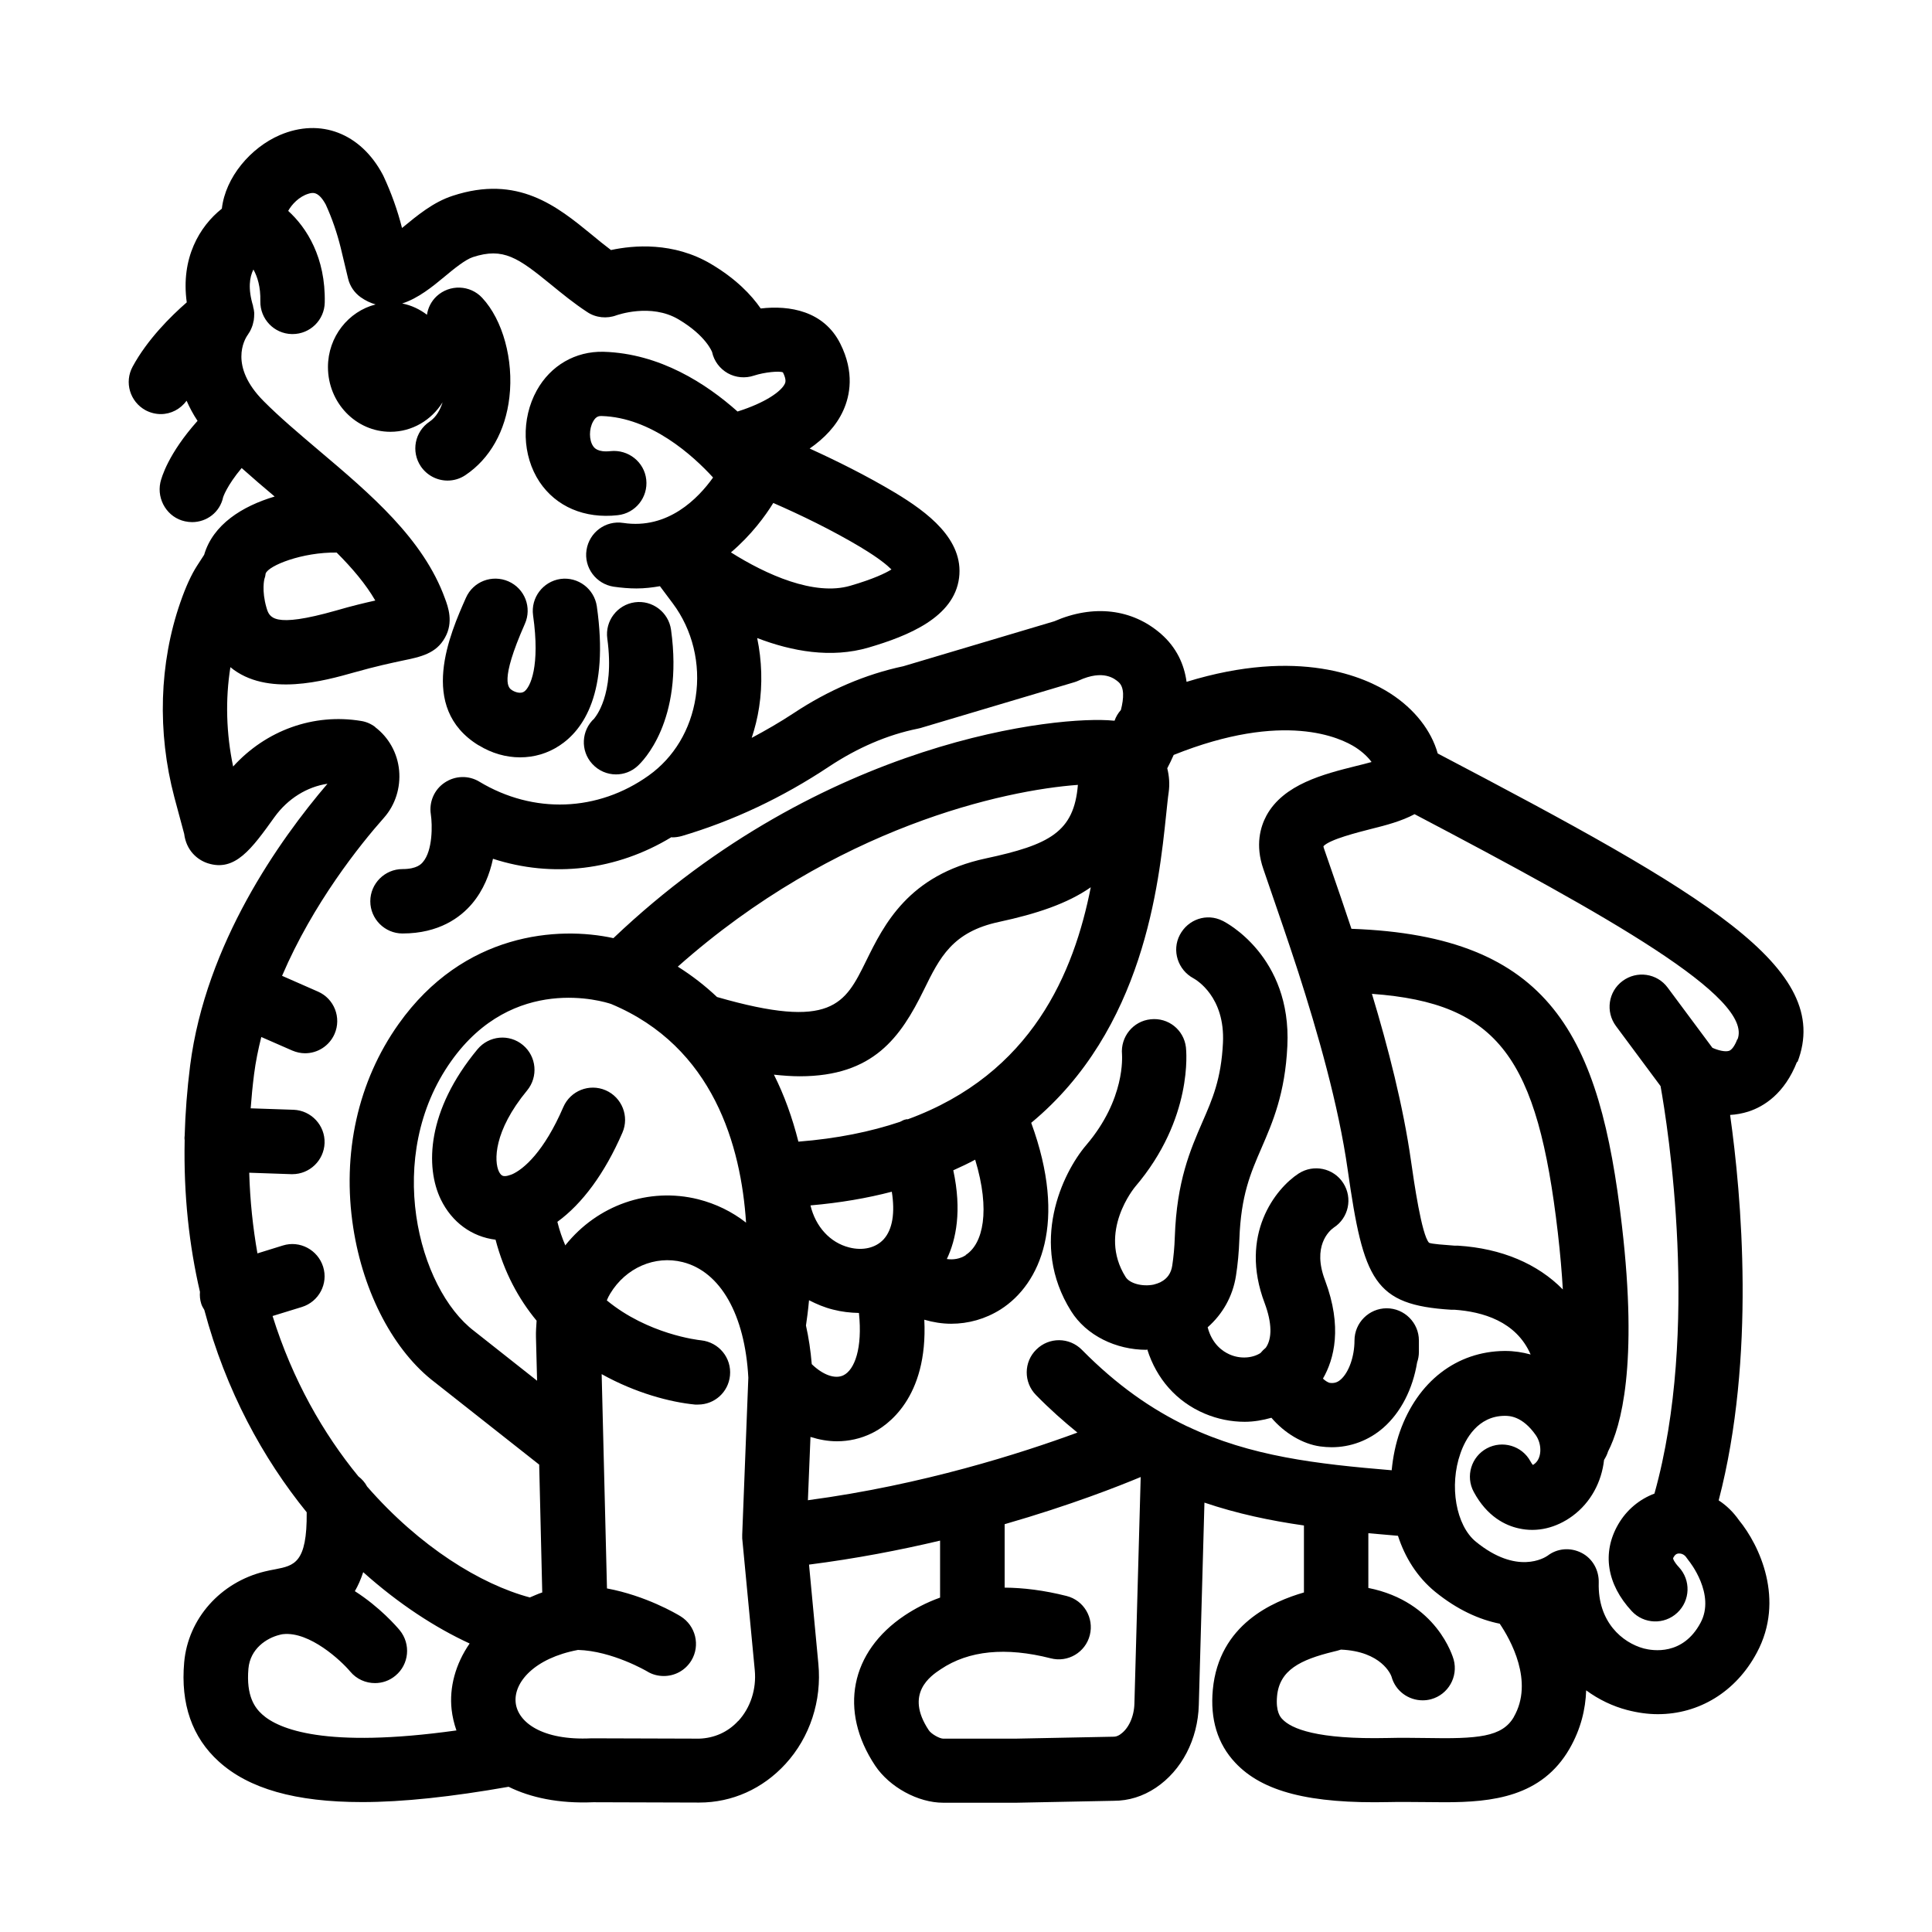 <?xml version="1.0" encoding="UTF-8"?>
<svg id="Layer_13" data-name="Layer 13" xmlns="http://www.w3.org/2000/svg" viewBox="0 0 120 120">
  <path d="m29.73,46.29c.81.5,1.7.75,2.57.75s1.71-.24,2.45-.73c1.48-.97,3.09-3.27,2.32-8.65-.16-1.09-1.17-1.85-2.26-1.7-1.09.16-1.85,1.17-1.7,2.26.45,3.16-.17,4.48-.56,4.74-.23.15-.57.02-.73-.08-.23-.14-.82-.51.78-4.13.45-1.01,0-2.19-1.02-2.64-1.01-.44-2.19,0-2.64,1.02-.98,2.21-3.02,6.82.78,9.16Z"/>
  <path d="m111.64,65.98c2.26-5.85-5.65-10.42-22.34-19.18-.4-1.42-1.43-2.75-2.93-3.72-1.57-1.02-5.68-2.88-12.67-.73-.15-1.09-.62-2.13-1.59-2.98-1.79-1.56-4.2-1.84-6.63-.78l-9.37,2.79c-2.35.5-4.65,1.48-6.82,2.92-.85.56-1.72,1.06-2.6,1.53.2-.61.36-1.24.46-1.9.22-1.44.17-2.9-.12-4.3,2.16.83,4.6,1.27,6.92.59,2.45-.72,5.31-1.87,5.62-4.33.3-2.39-1.97-4.08-3.98-5.29-1.79-1.07-3.67-2-5.3-2.74.89-.62,1.65-1.39,2.09-2.37.41-.91.71-2.36-.19-4.15-1.02-2.03-3.15-2.39-4.94-2.18-.58-.84-1.53-1.84-3.08-2.76-2.34-1.39-4.83-1.17-6.22-.87-.41-.31-.81-.63-1.19-.95-2.15-1.76-4.59-3.75-8.64-2.42-1.21.39-2.21,1.23-3.1,1.96-.02.01-.03.03-.05.04-.28-1.11-.67-2.19-1.15-3.22-.02-.03-.03-.06-.05-.1-1.37-2.57-3.87-3.53-6.39-2.45-1.81.78-3.38,2.62-3.6,4.57-1.39,1.1-2.56,3.08-2.18,5.82-.99.86-2.45,2.31-3.36,3.99-.53.97-.17,2.18.8,2.71.3.16.63.24.95.24.63,0,1.22-.31,1.6-.83.18.41.4.83.68,1.25-1.82,2.04-2.24,3.52-2.31,3.83-.23,1.08.45,2.18,1.53,2.41.15.03.29.05.44.05.91,0,1.73-.61,1.93-1.55,0,0,.22-.7,1.15-1.81.67.6,1.36,1.19,2.05,1.77-2.02.6-3.83,1.74-4.38,3.62l-.44.68c-.36.56-.7,1.3-1.04,2.28-1.31,3.77-1.44,8.06-.37,12.1l.61,2.27c.13,1.04.82,1.62,1.47,1.83,1.69.54,2.72-.89,4.14-2.87.83-1.15,2.02-1.88,3.29-2.07-2.98,3.49-7.56,9.93-8.53,17.5-.19,1.5-.3,2.96-.34,4.37,0,.03-.01.07-.01.1,0,.06,0,.11.01.17-.07,3.4.28,6.54.95,9.42-.02.24,0,.49.08.74.04.14.12.26.19.38,1.34,5.03,3.65,9.23,6.36,12.57.03,3.16-.78,3.31-1.95,3.54-.23.04-.46.09-.67.14-2.74.67-4.75,2.93-4.99,5.64-.23,2.58.49,4.66,2.15,6.16,1.86,1.69,4.76,2.52,8.9,2.52,2.54,0,5.58-.33,9.1-.95,1.36.67,3.1,1.05,5.26.96l6.55.02h.03c2.04,0,3.94-.85,5.36-2.4,1.52-1.66,2.26-3.93,2.04-6.22l-.58-6.16c2.9-.37,5.65-.9,8.14-1.49v3.54c-.87.31-1.6.71-2.19,1.1-3.39,2.26-4.11,5.93-1.84,9.34.89,1.33,2.66,2.3,4.22,2.3h4.57l6.03-.12c.92,0,1.8-.27,2.61-.81,1.61-1.08,2.61-3,2.67-5.14l.35-12.57c2.04.69,4.09,1.12,6.18,1.42v4.16c-1.93.56-5.28,1.98-5.66,6.04-.17,1.83.29,3.36,1.39,4.53,1.69,1.81,4.63,2.56,9.57,2.45.73-.02,1.45,0,2.16,0,.42,0,.85.01,1.28.01,2.96,0,6.03-.33,7.76-3.33.7-1.22.99-2.45,1.03-3.62.79.58,1.66.99,2.54,1.22.65.17,1.29.26,1.91.26,2.55,0,4.85-1.38,6.15-3.82,1.76-3.28.17-6.67-1.11-8.23-.35-.5-.77-.91-1.26-1.23,2.32-8.89,1.41-18.98.71-23.94.37-.02.76-.09,1.14-.21.95-.31,2.24-1.1,3.02-3.1Zm-51.65,11.98c-.36.23-.77.3-1.18.24.58-1.22.94-3.01.4-5.51.47-.21.93-.43,1.36-.66.96,3.17.49,5.23-.59,5.92Zm-24.87-.59c-.2-.46-.37-.95-.5-1.48,1.54-1.12,2.94-3,4.04-5.54.44-1.01-.03-2.19-1.04-2.63-1.02-.44-2.19.03-2.63,1.04-1.19,2.76-2.46,3.87-3.21,4.19-.02,0-.04.01-.06.02-.14.05-.26.08-.36.08-.09,0-.23,0-.37-.28-.31-.64-.34-2.51,1.75-5.04.7-.85.59-2.11-.26-2.82-.85-.71-2.11-.59-2.82.26-3.16,3.81-3.25,7.32-2.28,9.33.69,1.42,1.93,2.32,3.4,2.5.53,2.02,1.43,3.68,2.55,5.03-.02.34-.05.67-.04,1.02l.07,2.71-3.9-3.08c-3.5-2.65-5.64-10.86-1.43-16.78,3.86-5.43,9.46-3.7,9.93-3.54,6.37,2.66,8.07,8.85,8.38,13.58-.87-.68-1.87-1.17-2.97-1.45-3.08-.77-6.27.37-8.25,2.85Zm20.27-3.36c.21,1.31.05,2.35-.5,2.96-.49.54-1.3.73-2.15.51-1.18-.3-2.08-1.28-2.4-2.61,0,0,0,0,0,0,1.84-.16,3.52-.45,5.05-.85Zm-10.84-12.07c-.75-.71-1.56-1.34-2.45-1.9,9.8-8.7,20.3-10.96,24.85-11.29-.24,2.93-1.76,3.72-5.73,4.57-4.8,1.03-6.32,4.12-7.43,6.38-1.31,2.66-2.12,4.28-9.24,2.23Zm5.87,22.79c-.07-.84-.19-1.64-.36-2.4.05-.35.13-.89.19-1.57.47.24.96.45,1.49.58.54.14,1.08.2,1.61.21.23,2.2-.27,3.53-.96,3.87-.53.26-1.29-.03-1.97-.69Zm5.94-15.22c-.09.02-.18.03-.26.07-.07.03-.13.06-.2.1-1.82.61-3.9,1.04-6.31,1.23-.38-1.5-.88-2.89-1.52-4.16.57.06,1.1.1,1.6.1,4.59,0,6.27-2.43,7.71-5.36.99-2.02,1.77-3.61,4.68-4.23,2.32-.5,4.23-1.13,5.69-2.15-1.04,5.27-3.63,11.59-11.39,14.42Zm-2.82-35.47c1.03.62,1.56,1.06,1.83,1.33-.37.23-1.11.59-2.55,1.01-2.25.66-5.25-.7-7.42-2.07,1.26-1.07,2.14-2.27,2.63-3.07,1.65.72,3.63,1.67,5.5,2.79Zm-32.62.29c.96.96,1.8,1.95,2.39,2.97-.63.14-1.44.33-2.43.62-3.94,1.12-4.15.43-4.33-.18-.31-1.07-.13-1.77-.13-1.77h0c.04-.11.07-.23.08-.35.19-.5,2.28-1.33,4.41-1.3Zm2.39,10.83c-.26-.2-.56-.33-.88-.38-2.95-.49-5.91.58-7.95,2.83-.43-2.05-.49-4.16-.17-6.17,2.26,1.87,5.89.83,7.67.33,1.38-.39,2.33-.59,3.03-.74,1.12-.23,2.08-.43,2.63-1.43.54-.96.19-1.91,0-2.42-1.34-3.71-4.64-6.5-7.82-9.19-1.26-1.07-2.46-2.08-3.46-3.09-2.14-2.16-1.18-3.81-.98-4.09.02-.02.03-.05.05-.08.06-.08.11-.17.15-.26.02-.05.04-.09.06-.14.04-.1.07-.19.09-.3,0-.04.02-.08.03-.12.02-.14.03-.29.03-.43,0-.02,0-.04,0-.05-.01-.13-.03-.25-.07-.38,0-.01,0-.03,0-.04-.33-1.08-.22-1.8.02-2.27.25.45.45,1.07.43,1.97-.02,1.1.85,2.02,1.96,2.04h.04c1.09,0,1.98-.87,2-1.96.06-2.79-1.12-4.65-2.27-5.69.21-.39.68-.9,1.27-1.07.24-.07.6-.17,1.06.67.39.85.7,1.75.93,2.68l.46,1.92c.11.47.39.88.78,1.16.31.22.62.36.93.45-1.69.43-2.96,2.01-2.96,3.89,0,2.22,1.74,4.02,3.88,4.02,1.36,0,2.55-.73,3.24-1.83-.14.44-.38.91-.81,1.2-.92.62-1.16,1.86-.54,2.78.39.57,1.02.88,1.66.88.38,0,.77-.11,1.11-.34,1.52-1.02,2.49-2.74,2.73-4.84.27-2.32-.41-4.8-1.69-6.17-.75-.81-2.02-.85-2.83-.1-.34.32-.54.73-.6,1.15-.45-.34-.97-.59-1.54-.7,1-.32,1.9-1.06,2.6-1.64.61-.51,1.31-1.08,1.79-1.24,1.9-.62,2.81.04,4.87,1.72.65.53,1.39,1.14,2.23,1.69.53.36,1.23.43,1.83.2.02,0,2.12-.77,3.85.26,1.72,1.02,2.08,2.03,2.08,2.03h0c.12.56.48,1.03.97,1.31.5.28,1.09.33,1.63.15.67-.22,1.6-.3,1.8-.2.23.46.15.63.12.7-.22.48-1.22,1.19-2.94,1.73-1.93-1.72-4.82-3.61-8.33-3.71-1.74-.04-3.28.85-4.14,2.4-.98,1.77-.91,4.05.17,5.68,1.03,1.54,2.8,2.3,4.86,2.07,1.1-.12,1.89-1.11,1.77-2.21-.12-1.1-1.12-1.88-2.21-1.77-.82.09-1.02-.21-1.09-.31-.26-.38-.26-1.07,0-1.53.19-.35.4-.34.53-.34,3.06.09,5.66,2.44,6.92,3.82-.92,1.29-2.8,3.24-5.58,2.82-1.1-.17-2.11.59-2.28,1.68s.59,2.11,1.68,2.28c.49.07.97.11,1.42.11.51,0,1-.06,1.46-.14l.8,1.07c1.22,1.63,1.74,3.75,1.42,5.82-.31,2.02-1.35,3.75-2.92,4.87-3.15,2.25-7.15,2.41-10.52.38-.66-.4-1.5-.38-2.15.06-.65.43-.98,1.21-.86,1.97.1.66.12,2.25-.49,2.96-.1.12-.37.44-1.27.44-1.1,0-2,.9-2,2s.9,2,2,2c2.28,0,3.61-1.01,4.32-1.85.71-.84,1.1-1.84,1.3-2.79,3.69,1.2,7.67.73,11.08-1.34.02,0,.04.01.07.01.19,0,.38-.03.57-.08,3.18-.94,6.26-2.39,9.16-4.32,1.77-1.17,3.62-1.97,5.5-2.35.06-.01.11-.03.17-.04l9.57-2.85c.09-.03.18-.06.26-.1,1.55-.71,2.25-.1,2.48.1.36.32.33,1,.14,1.73-.17.19-.31.42-.39.66-.01,0-.03,0-.04,0-.01,0-.02,0-.04,0-3.29-.33-17.98,1.08-31.05,13.51-3.42-.75-9.3-.36-13.34,5.33-2.53,3.56-3.53,8.05-2.82,12.65.63,4.09,2.54,7.69,5.07,9.61l6.48,5.11.19,7.94c-.28.09-.52.21-.77.31-3.04-.81-6.83-3.13-10.11-6.89-.13-.25-.32-.46-.54-.63-2.18-2.66-4.09-5.99-5.33-9.96l1.82-.56c1.06-.33,1.65-1.45,1.32-2.5-.33-1.05-1.45-1.65-2.5-1.32l-1.58.49c-.28-1.59-.46-3.26-.51-5.01l2.61.09s.05,0,.07,0c1.07,0,1.96-.85,2-1.93.04-1.1-.83-2.03-1.93-2.07l-2.66-.09c.05-.69.12-1.4.21-2.11.1-.79.26-1.56.45-2.32l1.92.84c.26.11.53.17.8.17.77,0,1.5-.45,1.83-1.2.44-1.01-.02-2.19-1.03-2.63l-2.23-.98c1.93-4.51,4.84-8.14,6.33-9.82.7-.79,1.04-1.86.94-2.94-.1-1.07-.64-2.04-1.48-2.68Zm-7.03,61.32c-.44-.4-1-1.12-.85-2.84.11-1.23,1.12-1.9,1.95-2.1.06-.02.13-.03.2-.04,1.65-.18,3.61,1.65,4.17,2.32.4.48.97.72,1.54.72.45,0,.9-.15,1.27-.46.85-.7.97-1.96.27-2.82-.19-.23-1.24-1.44-2.79-2.43.2-.34.37-.73.52-1.18,2.2,1.97,4.48,3.45,6.61,4.43-.89,1.29-1.27,2.74-1.12,4.1.05.44.15.87.3,1.3-8.16,1.14-11.06-.08-12.07-1Zm29.57.41c-.65.71-1.51,1.07-2.42,1.1l-6.6-.02h0s-.06,0-.1,0c-3.07.15-4.57-1.01-4.7-2.21-.14-1.26,1.16-2.77,3.87-3.28,2.13.06,4.27,1.32,4.29,1.33.32.2.68.29,1.04.29.68,0,1.33-.34,1.71-.96.57-.94.27-2.17-.67-2.75-.26-.16-2.16-1.28-4.57-1.73l-.33-13.31c2.1,1.17,4.25,1.74,5.8,1.89.06,0,.13,0,.19,0,1.02,0,1.88-.77,1.98-1.8.11-1.1-.69-2.07-1.79-2.19-.21-.02-3.31-.38-5.86-2.48.06-.15.13-.29.21-.42.97-1.61,2.78-2.39,4.5-1.96,2.35.59,3.87,3.27,4.08,7.18l-.38,9.75c0,.06,0,.11,0,.17,0,.06,0,.11.01.16l.77,8.09c.11,1.17-.26,2.32-1.02,3.15Zm4.33-13.71l.16-3.93c.54.17,1.09.27,1.64.27.74,0,1.48-.16,2.17-.5.93-.45,3.5-2.17,3.26-7.05.55.16,1.11.25,1.67.25,1.06,0,2.12-.29,3.07-.89,2.48-1.58,4.16-5.42,1.9-11.59,6.99-5.79,7.93-14.83,8.38-19.13.06-.53.1-1.01.16-1.41.07-.5.03-1-.09-1.48.14-.26.27-.54.4-.83,6.86-2.75,10.37-1.07,11.31-.46.44.29.77.61.98.9-.32.09-.68.18-.97.25-2,.5-4.5,1.13-5.56,3.08-.37.69-.71,1.82-.19,3.32l.46,1.34c.47,1.37,1.05,3.04,1.65,4.88,0,.03.02.06.03.09,1.23,3.82,2.53,8.35,3.1,12.38.98,6.88,1.64,8.38,6.42,8.68h.21c1.73.12,3.83.71,4.73,2.78-.51-.14-1.03-.22-1.58-.22h-.05c-2.97.03-5.39,1.9-6.49,5.01-.26.74-.43,1.56-.51,2.4-4.67-.39-8.76-.86-12.68-2.72-.01,0-.02,0-.03-.01-2.21-1.06-4.36-2.55-6.53-4.75-.78-.79-2.04-.8-2.83-.02-.79.77-.8,2.04-.02,2.83.85.87,1.71,1.63,2.57,2.33-3.48,1.28-9.61,3.25-16.73,4.2Zm35.04-31.45c7.87.57,10.28,4.01,11.54,14.84.15,1.3.25,2.48.31,3.52-1.56-1.59-3.8-2.55-6.51-2.72h-.21c-.63-.05-1.42-.1-1.59-.18-.46-.48-.94-3.82-1.12-5.08-.48-3.39-1.42-7.05-2.43-10.39Zm-15.64,46c-.19.12-.3.14-.44.14l-6.03.12h-4.53c-.22,0-.74-.29-.89-.52-1.52-2.28.12-3.38.74-3.79,1.74-1.17,4.04-1.39,6.83-.68,1.07.28,2.16-.37,2.43-1.44.27-1.07-.37-2.16-1.44-2.43-1.42-.36-2.7-.51-3.85-.52v-3.94c4.1-1.18,7.11-2.37,8.45-2.93l-.39,14.07c-.02.82-.37,1.58-.89,1.92Zm24.45-1.09c-.73,1.26-2.24,1.37-5.51,1.31-.75-.01-1.53-.02-2.32,0-4.41.1-6-.58-6.55-1.17-.12-.12-.42-.46-.33-1.43.15-1.62,1.45-2.26,3.49-2.76.17-.04.33-.08.48-.13,2.51.11,3.1,1.55,3.14,1.68.24.89,1.05,1.47,1.93,1.47.18,0,.35-.02.53-.07,1.06-.29,1.69-1.39,1.4-2.46-.05-.17-1.04-3.6-5.3-4.45v-3.4c.61.05,1.23.11,1.84.16.43,1.33,1.18,2.55,2.3,3.47,1.4,1.14,2.77,1.74,4.02,1.99.65.96,2.15,3.59.87,5.8Zm13.88-42.1c-.07.19-.27.65-.52.73-.25.08-.7-.04-1.03-.19l-2.78-3.74c-.66-.89-1.91-1.07-2.8-.41-.89.66-1.07,1.91-.41,2.8l2.77,3.73c.44,2.46,2.47,15.13-.38,25.31-.93.35-1.73,1.01-2.25,1.91-1.02,1.76-.71,3.72.84,5.39.75.81,2.02.86,2.83.1s.85-2.02.1-2.83c-.3-.32-.36-.51-.36-.54,0,0,0-.04.05-.11.05-.09.14-.2.32-.2.09,0,.31.02.47.27.04.06.09.13.14.19.02.02,1.68,2.08.72,3.85-1.1,2.05-2.97,1.73-3.52,1.59-1.33-.36-2.87-1.64-2.8-4.09.02-.77-.38-1.5-1.07-1.85-.69-.35-1.5-.29-2.11.18-.19.13-1.9,1.21-4.45-.87-1.24-1.01-1.67-3.48-.96-5.49.3-.87,1.07-2.32,2.75-2.33.27,0,1.09,0,1.93,1.2.41.59.37,1.46-.09,1.79-.03.03-.06.04-.09.06-.04-.04-.09-.11-.15-.22-.52-.97-1.74-1.33-2.71-.81-.97.52-1.34,1.74-.81,2.71.83,1.54,1.97,2.08,2.79,2.26,1.13.26,2.32-.02,3.34-.77,1.14-.84,1.81-2.12,1.96-3.48.1-.16.19-.33.25-.53.8-1.55,1.87-5.35.86-14.02-1.37-11.8-4.41-18-16.8-18.44-.45-1.35-.87-2.58-1.24-3.64l-.46-1.33c-.02-.07-.04-.12-.04-.16.4-.43,2.14-.86,2.99-1.08.89-.22,1.87-.48,2.67-.91,12.08,6.35,21.06,11.4,20.06,13.99Z"/>
  <path d="m71.22,83.82s.03,0,.04,0c.57,1.81,1.81,3.24,3.56,3.98.8.34,1.65.51,2.49.51.57,0,1.13-.1,1.66-.25.81.95,1.94,1.63,3.03,1.78.24.03.47.05.71.05,1.18,0,2.3-.42,3.2-1.2,1.1-.96,1.84-2.42,2.11-4.07.07-.2.11-.42.11-.65v-.71c0-1.1-.9-2-2-2s-2,.9-2,2c0,.99-.35,1.98-.85,2.42-.21.19-.42.25-.7.21-.11-.03-.27-.13-.41-.26.7-1.22,1.22-3.21.13-6.11-.8-2.1.24-3.06.54-3.27.93-.6,1.19-1.84.59-2.77-.6-.93-1.84-1.19-2.77-.59-1.43.93-3.72,3.8-2.11,8.05.46,1.23.47,2.2.07,2.77-.12.1-.23.21-.33.33-.5.32-1.25.38-1.91.09-.44-.19-1.1-.65-1.37-1.69.92-.81,1.56-1.91,1.76-3.21.11-.69.18-1.46.21-2.27.1-2.72.69-4.08,1.38-5.67.68-1.57,1.46-3.36,1.6-6.32.27-5.58-3.85-7.7-4.03-7.78-.98-.49-2.14-.09-2.65.88s-.12,2.17.84,2.69c.2.11,1.98,1.16,1.84,4.02-.11,2.24-.65,3.48-1.28,4.92-.74,1.71-1.59,3.65-1.71,7.12-.02.65-.08,1.26-.16,1.79-.07.47-.31.81-.7,1.01-.01,0-.02.01-.03.02-.13.06-.27.11-.43.15-.7.14-1.49-.07-1.74-.48-1.75-2.79.57-5.56.59-5.59,3.63-4.25,3.18-8.49,3.16-8.67-.13-1.09-1.1-1.86-2.19-1.74-1.09.11-1.88,1.09-1.78,2.18,0,.11.22,2.77-2.22,5.63-1.48,1.73-3.58,6.12-.94,10.32.94,1.5,2.77,2.4,4.69,2.4Z"/>
  <path d="m36.92,44.62c-.82.74-.88,2.01-.14,2.82.4.44.94.66,1.48.66.48,0,.96-.17,1.34-.52.3-.27,2.87-2.78,2.08-8.46-.15-1.09-1.16-1.86-2.25-1.71-1.09.15-1.86,1.16-1.71,2.25.49,3.55-.8,4.94-.8,4.95Z"/>
</svg>